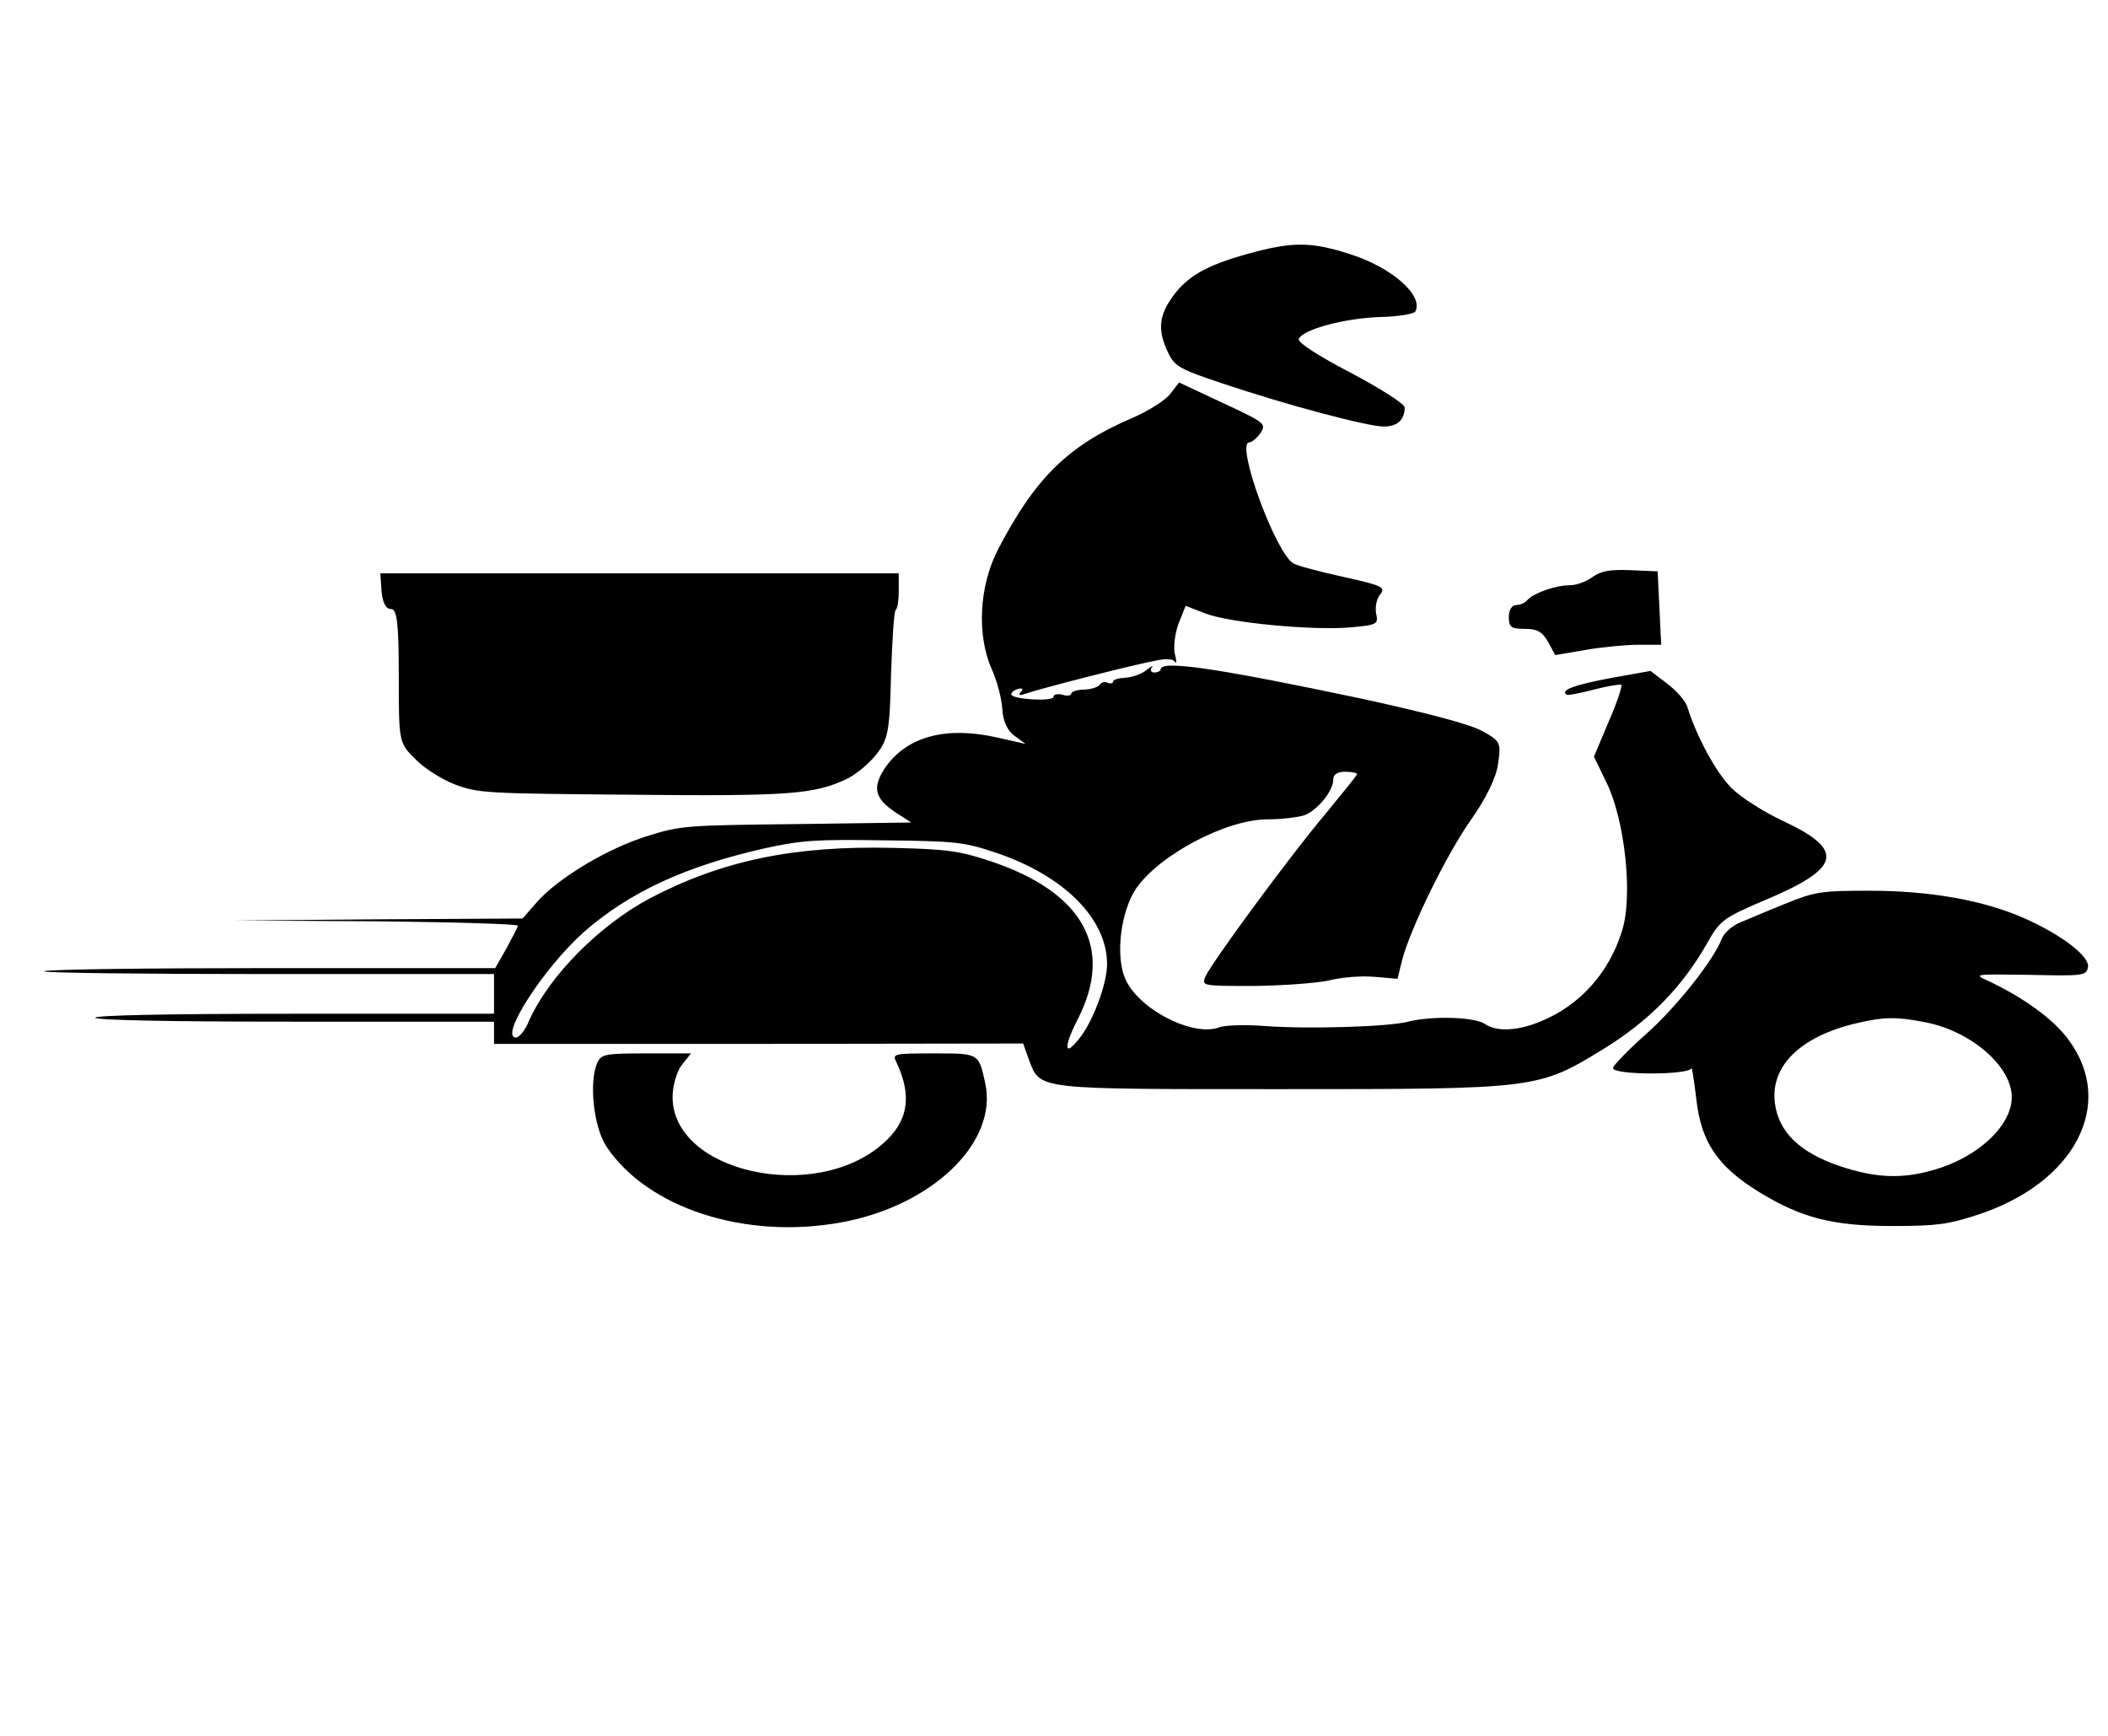 <?xml version="1.0" standalone="no"?>
<!DOCTYPE svg PUBLIC "-//W3C//DTD SVG 20010904//EN"
 "http://www.w3.org/TR/2001/REC-SVG-20010904/DTD/svg10.dtd">
<svg version="1.0" xmlns="http://www.w3.org/2000/svg"
 width="85pt" height="70pt" viewBox="0 0 85 70"
 preserveAspectRatio="xMidYMid meet">
<g transform="translate(0,70) scale(0.024,-0.016)"
fill="#000000" stroke="none">
<path d="M2096 3735 c-70 -29 -102 -57 -127 -110 -22 -47 -24 -83 -7 -137 11
-36 19 -43 91 -79 107 -54 244 -109 272 -109 23 0 35 17 35 48 0 9 -41 48 -90
87 -54 42 -89 76 -88 85 5 24 76 53 137 56 31 1 57 8 59 14 14 41 -41 113
-113 146 -63 30 -95 30 -169 -1z"/>
<path d="M1966 3382 c-8 -16 -37 -43 -63 -60 -109 -70 -164 -152 -227 -334
-31 -92 -35 -213 -10 -299 9 -29 17 -75 18 -101 1 -29 8 -54 20 -67 l19 -21
-47 16 c-85 29 -150 4 -187 -72 -24 -52 -21 -80 16 -117 l26 -25 -193 -4
c-185 -3 -195 -4 -250 -30 -67 -31 -149 -105 -185 -165 l-25 -43 -241 -2 -242
-3 237 -2 c131 -2 238 -7 238 -11 0 -4 -9 -29 -19 -57 l-19 -50 -375 0 c-207
0 -379 -3 -383 -8 -4 -4 164 -7 374 -7 l382 0 0 -50 0 -50 -335 0 c-217 0
-335 -4 -335 -10 0 -6 118 -10 335 -10 l335 0 0 -28 0 -28 444 0 445 1 10 -42
c19 -75 10 -73 423 -73 434 0 432 0 545 104 74 69 128 152 169 258 24 65 28
69 105 118 122 78 128 123 26 195 -32 22 -72 60 -88 84 -26 39 -59 131 -74
204 -3 15 -18 41 -34 59 l-28 32 -67 -18 c-60 -17 -85 -30 -74 -42 3 -2 23 4
46 13 23 9 44 14 46 12 2 -2 -7 -44 -21 -92 l-25 -89 21 -65 c31 -94 45 -288
26 -375 -22 -106 -71 -187 -136 -227 -40 -25 -75 -27 -95 -6 -18 17 -89 20
-128 5 -34 -13 -166 -19 -241 -11 -33 4 -67 2 -76 -3 -45 -26 -138 47 -159
124 -16 58 -7 166 18 224 39 86 152 176 222 176 23 0 50 5 61 10 22 12 49 61
49 90 0 13 7 20 20 20 11 0 20 -3 20 -6 0 -3 -25 -49 -54 -102 -58 -103 -190
-372 -201 -409 -6 -23 -5 -23 82 -23 48 1 105 7 126 14 21 8 55 12 76 9 l39
-5 7 43 c13 80 76 273 117 359 25 54 42 105 45 141 5 52 4 56 -26 81 -20 17
-90 45 -203 82 -243 77 -338 98 -338 74 0 -4 -5 -8 -11 -8 -5 0 -7 6 -4 13 4
6 0 4 -8 -6 -8 -10 -24 -19 -36 -20 -12 -1 -21 -5 -21 -10 0 -4 -4 -6 -9 -3
-5 4 -11 1 -13 -4 -2 -6 -13 -12 -26 -13 -12 0 -22 -5 -22 -10 0 -5 -7 -7 -15
-3 -8 3 -15 1 -15 -5 0 -13 -70 -7 -71 6 0 5 5 11 12 14 7 2 9 -1 4 -8 -5 -9
-2 -10 11 -3 23 12 179 72 216 82 18 6 29 4 32 -3 3 -7 3 2 0 19 -3 17 0 52 6
77 l12 45 33 -19 c40 -24 184 -44 246 -35 43 6 45 8 41 35 -2 16 1 38 7 48 9
18 4 22 -62 44 -40 13 -77 28 -84 34 -30 26 -98 305 -74 305 4 0 13 11 19 24
10 23 6 27 -63 75 l-74 52 -15 -29z m-293 -1156 c115 -58 187 -167 187 -281 0
-48 -23 -143 -46 -186 -26 -51 -28 -25 -3 48 61 179 9 320 -148 398 -50 25
-72 30 -163 33 -166 6 -287 -32 -408 -127 -85 -68 -169 -195 -203 -308 -6 -24
-17 -43 -22 -43 -29 0 46 175 114 266 77 101 171 166 304 211 61 20 87 23 200
20 121 -2 134 -4 188 -31z"/>
<path d="M2675 2920 c-10 -11 -27 -20 -37 -20 -24 0 -60 -19 -71 -36 -4 -8
-13 -14 -20 -14 -7 0 -12 -13 -12 -30 0 -26 4 -30 27 -30 21 0 29 -7 39 -33
l12 -33 51 13 c27 7 68 13 89 13 l38 0 -3 93 -3 92 -46 3 c-35 2 -49 -2 -64
-18z"/>
<path d="M641 2885 c2 -29 7 -45 16 -45 10 0 13 -36 13 -168 0 -165 0 -169 27
-209 14 -23 45 -52 67 -65 40 -22 50 -23 296 -26 267 -4 308 1 363 40 15 11
37 38 49 61 20 37 23 60 25 201 2 88 5 162 8 164 3 3 5 25 5 49 l0 43 -435 0
-436 0 2 -45z"/>
<path d="M2999 2097 c-30 -18 -64 -40 -77 -48 -12 -8 -25 -25 -29 -39 -13 -53
-76 -173 -128 -242 -30 -40 -55 -79 -55 -85 0 -18 129 -18 132 0 0 6 4 -28 8
-78 8 -109 36 -170 105 -234 72 -66 124 -86 225 -86 73 0 93 4 142 28 164 80
233 279 154 440 -24 51 -75 107 -136 150 -25 17 -23 17 70 15 91 -3 95 -2 98
19 4 26 -43 81 -106 123 -69 46 -159 70 -261 70 -81 0 -91 -2 -142 -33z m234
-298 c77 -21 147 -111 147 -189 0 -73 -58 -153 -132 -184 -53 -23 -97 -20
-157 10 -67 34 -103 86 -109 159 -8 93 43 168 137 201 45 16 66 17 114 3z"/>
<path d="M1004 1698 c-15 -48 -7 -163 15 -213 69 -155 233 -235 394 -191 154
42 265 203 242 353 -11 74 -10 73 -87 73 -67 0 -69 -1 -62 -22 27 -86 20 -150
-23 -206 -115 -151 -353 -71 -353 118 0 28 7 64 15 80 l16 30 -75 0 c-69 0
-75 -2 -82 -22z"/>
</g>
</svg>
